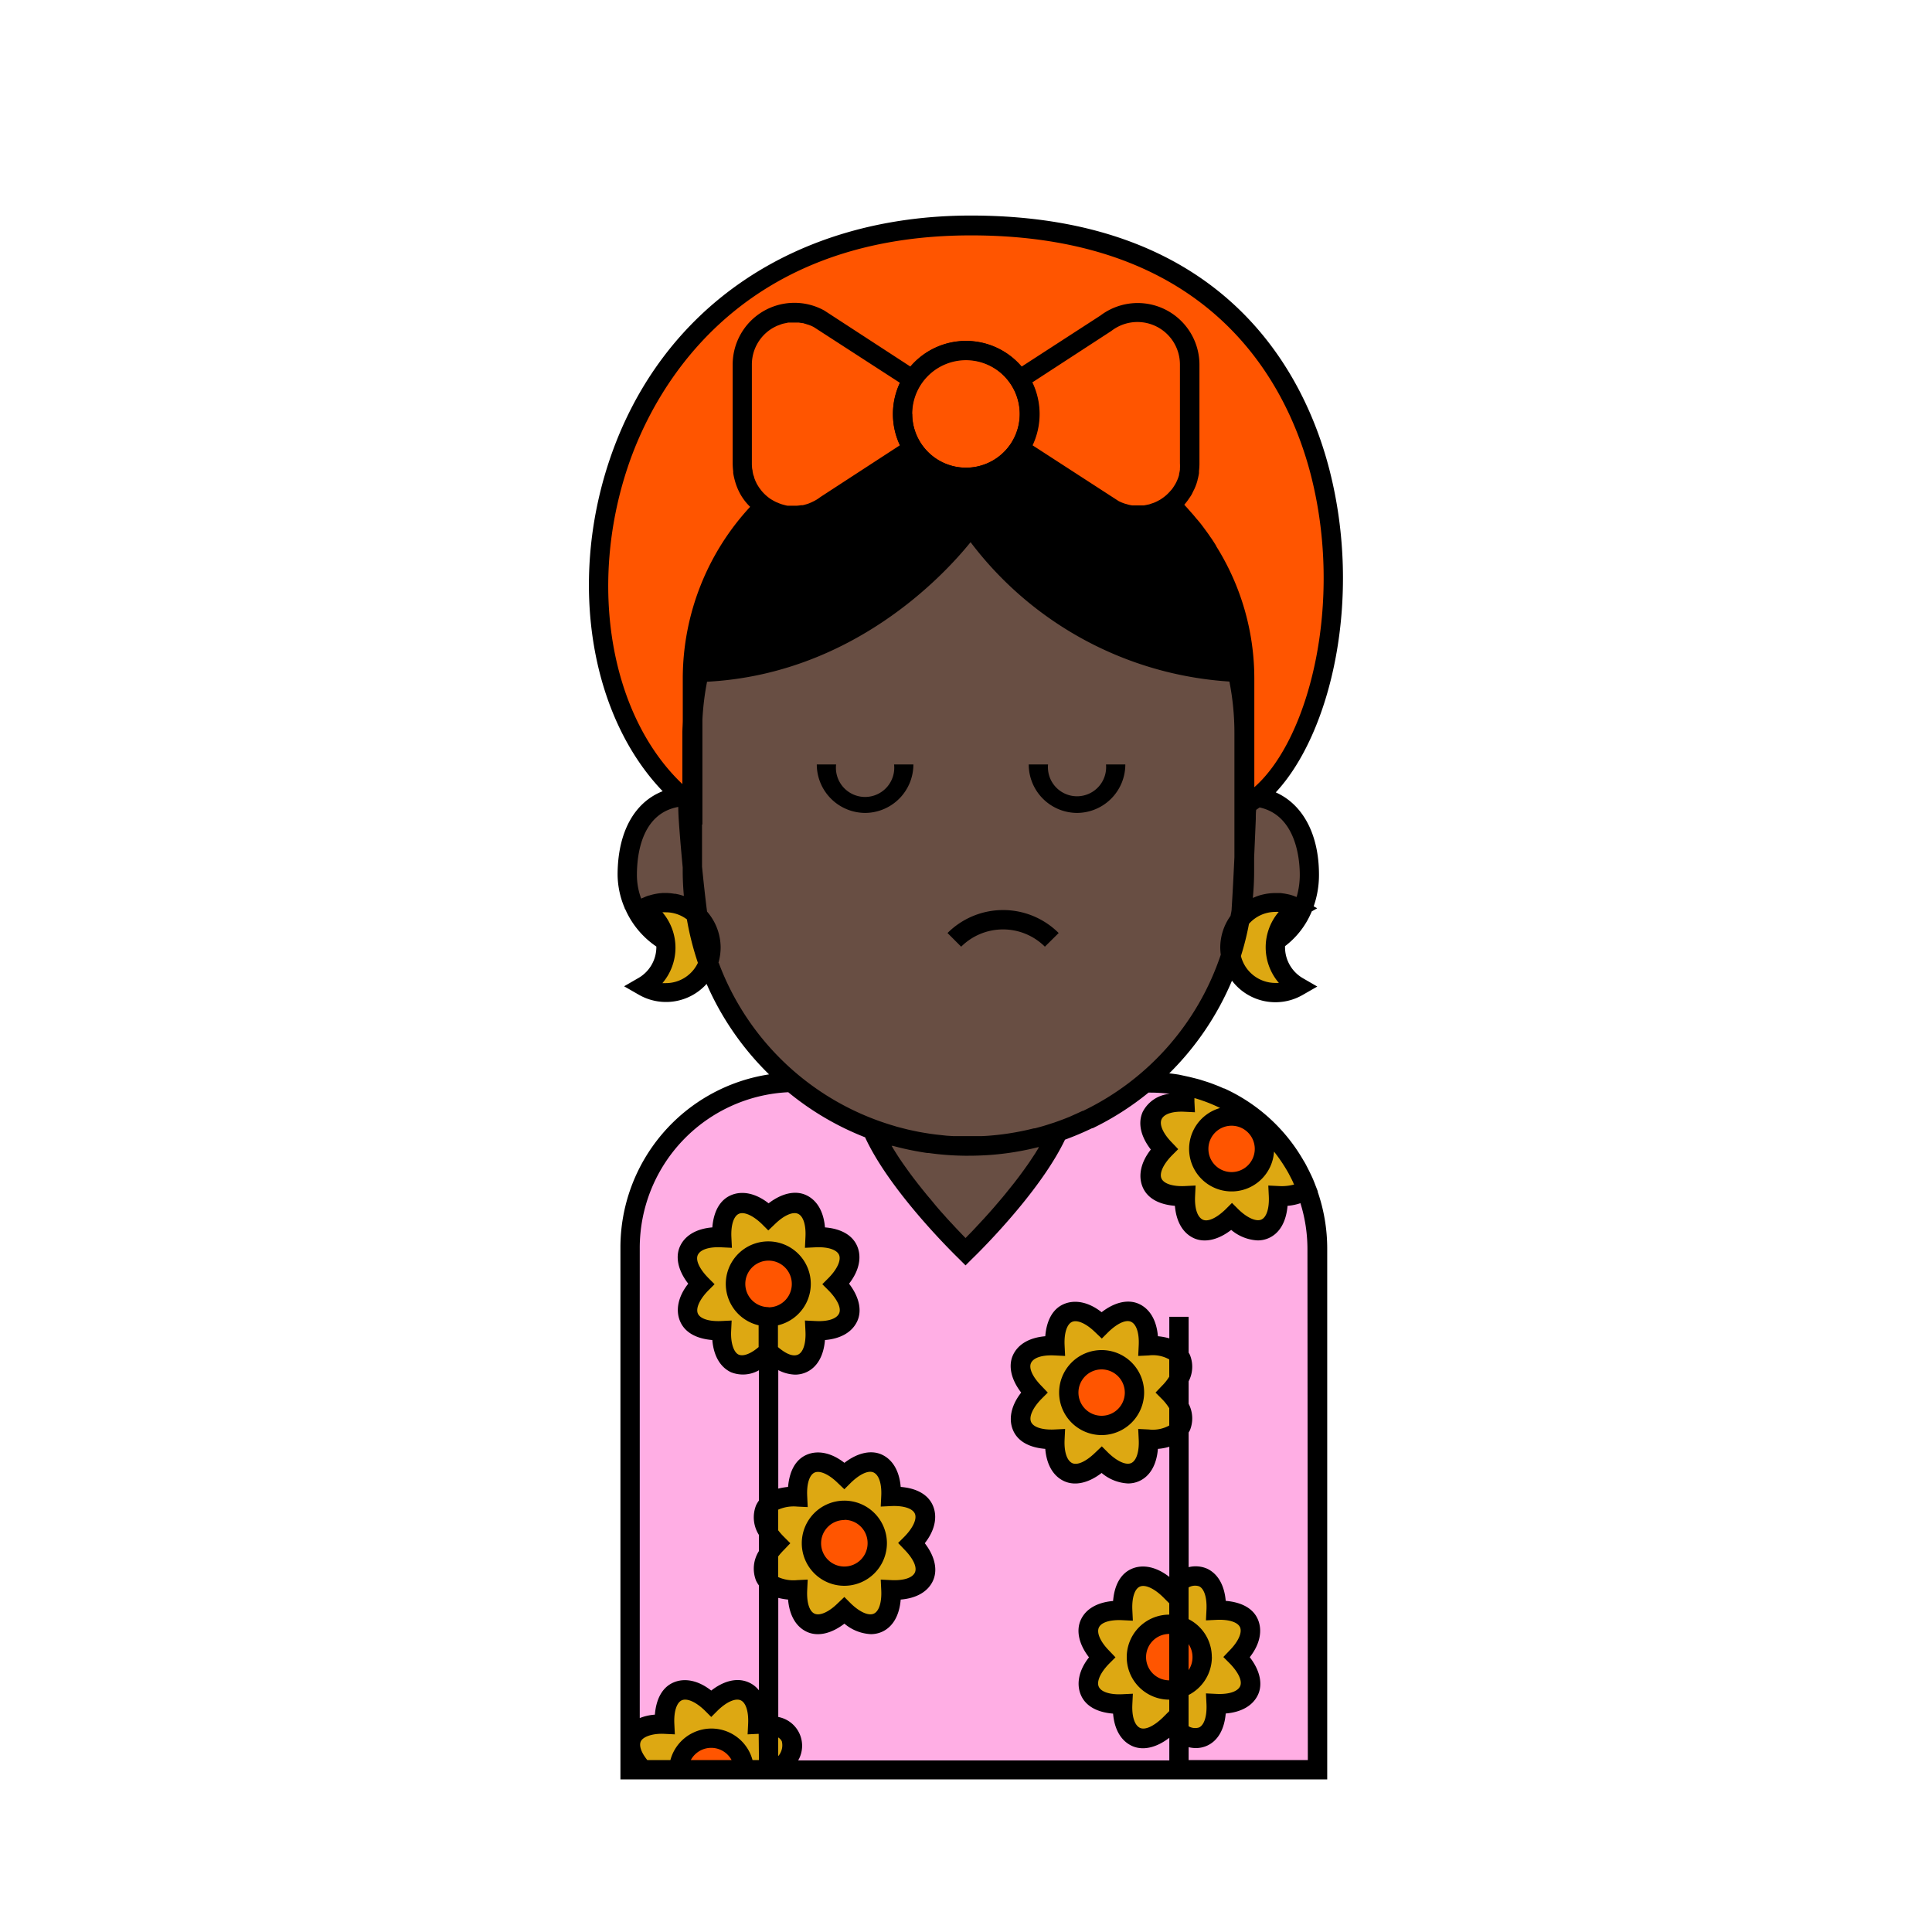 <svg id="Layer_1" data-name="Layer 1" xmlns="http://www.w3.org/2000/svg" viewBox="0 0 300 300"><defs><style>.cls-1{fill:#684e43;}.cls-2{fill:#f50;}.cls-3{fill:#ffaee4;}.cls-4{fill:#dda812;}</style></defs><title>portland_characters</title><path class="cls-1" d="M192.16,104.37c-27.8-1.15-41.36-22.72-41.36-22.72s-15.3,21.91-42.2,22.74a43,43,0,0,0-1,9.42v21.41a42.85,42.85,0,0,0,27.89,40.15h0c3.67,8.52,14.53,19,14.53,19h0s10.58-10.19,14.38-18.65a42.83,42.83,0,0,0,28.87-40.49V113.81A42.55,42.55,0,0,0,192.16,104.37Z"/><path class="cls-2" d="M150.78,35c-61.16,0-70.61,69.44-43.17,90.09V105.28a37.82,37.82,0,0,1,11.16-26.66l-.09-.07a8,8,0,0,0,9.58-.19l13.47-8.73a9.84,9.84,0,0,0,16.53,0l14.59,9.45a8,8,0,0,0,8.88-.83,37.89,37.89,0,0,1,11.54,27v19.81C213.52,113.81,220,35,150.78,35Z"/><path class="cls-3" d="M178.73,168.06h-.85a42.81,42.81,0,0,1-13.56,7.66h0c-3.8,8.46-14.38,18.65-14.38,18.65h0s-10.86-10.47-14.53-19a42.88,42.88,0,0,1-12.53-7.29,25.84,25.84,0,0,0-25.07,25.83V274.8H204.59V193.91A25.85,25.85,0,0,0,178.73,168.06Z"/><path d="M162.25,147a9.22,9.22,0,0,0-13,0l-2.12-2.12a12.22,12.22,0,0,1,17.26,0Z"/><path d="M150,75.63a11.35,11.35,0,1,1,11.35-11.35A11.36,11.36,0,0,1,150,75.63Zm0-19.7a8.35,8.35,0,1,0,8.35,8.35A8.36,8.36,0,0,0,150,55.93Z"/><path d="M134.36,126.23a7.54,7.54,0,0,1-7.53-7.53h3a4.53,4.53,0,1,0,9,0h3A7.53,7.53,0,0,1,134.36,126.23Z"/><path d="M167.26,126.23a7.53,7.53,0,0,1-7.52-7.53h3a4.52,4.52,0,1,0,9,0h3A7.53,7.53,0,0,1,167.26,126.23Z"/><circle class="cls-4" cx="131.12" cy="239.63" r="5.1"/><circle class="cls-2" cx="119.35" cy="199.36" r="5.1"/><path class="cls-4" d="M188.85,250.05c.26-5.45-3.31-7.05-7.27-3.2-4-3.85-7.53-2.25-7.27,3.2-5.44-.27-7,3.31-3.19,7.27-3.85,3.95-2.25,7.53,3.19,7.27-.26,5.44,3.32,7,7.27,3.19,4,3.85,7.53,2.25,7.27-3.19,5.45.26,7.05-3.32,3.2-7.27C195.9,253.36,194.3,249.78,188.85,250.05Zm-7.27,12.37a5.1,5.1,0,1,1,5.1-5.1A5.11,5.11,0,0,1,181.58,262.42Z"/><path class="cls-4" d="M126.62,192.1c.27-5.45-3.31-7-7.27-3.2-3.95-3.85-7.53-2.25-7.26,3.2-5.45-.27-7,3.31-3.2,7.26-3.85,4-2.25,7.54,3.2,7.27-.27,5.45,3.31,7.05,7.26,3.2,4,3.85,7.54,2.25,7.27-3.2,5.45.27,7-3.31,3.2-7.27C133.67,195.41,132.07,191.83,126.62,192.1Zm-7.27,12.37a5.11,5.11,0,1,1,5.11-5.11A5.11,5.11,0,0,1,119.35,204.47Z"/><circle class="cls-2" cx="131.12" cy="239.63" r="5.1"/><circle class="cls-2" cx="181.58" cy="257.32" r="5.1"/><circle class="cls-2" cx="171.06" cy="216.24" r="5.1"/><circle class="cls-2" cx="191.24" cy="178.4" r="5.1"/><path class="cls-2" d="M110.44,269.9a5.1,5.1,0,0,0-5.11,5.1h10.21A5.1,5.1,0,0,0,110.44,269.9Z"/><path d="M181.74,78.25a8.06,8.06,0,0,1-8.89.83l-14.59-9.45a9.84,9.84,0,0,1-16.53,0l-13.47,8.73a8,8,0,0,1-9.48.26,37.94,37.94,0,0,0-11.15,25.81c27.51-.32,43.17-22.78,43.17-22.78s13.9,22.15,42.45,22.77A38,38,0,0,0,181.74,78.25Z"/><path class="cls-1" d="M103.35,146.2a7,7,0,0,0-3.44-5.13,7,7,0,0,1,3.51-.95,7,7,0,0,1,5,2.08c-.93-7.2-1.91-18.64-1.4-18.54-6.66,0-9.56,5.53-9.56,12.18A12,12,0,0,0,103.35,146.2Z"/><path class="cls-4" d="M138.39,232.37c.26-5.45-3.32-7.05-7.27-3.2-4-3.85-7.53-2.25-7.27,3.2-5.45-.27-7,3.31-3.2,7.26-3.85,4-2.25,7.54,3.2,7.27-.26,5.45,3.31,7,7.27,3.2,3.95,3.85,7.53,2.25,7.27-3.2,5.44.27,7-3.31,3.19-7.27C145.43,235.68,143.83,232.1,138.39,232.37Zm-7.27,12.37a5.11,5.11,0,1,1,5.1-5.11A5.1,5.1,0,0,1,131.12,244.74Z"/><path class="cls-4" d="M103.42,147.14a7,7,0,0,0-3.51-6.07,7,7,0,0,1,3.51-.95,7,7,0,1,1,0,14,7,7,0,0,1-3.51-.95A7,7,0,0,0,103.42,147.14Z"/><path class="cls-4" d="M198,147.14a7,7,0,0,1,3.51-6.07,7,7,0,0,0-3.51-.95,7,7,0,1,0,0,14,7,7,0,0,0,3.51-.95A7,7,0,0,1,198,147.14Z"/><path class="cls-1" d="M193.19,142.08l.08-.07.46-.4.13-.09.45-.32.18-.1a3.21,3.21,0,0,1,.45-.24l.2-.1.46-.19.23-.09.47-.13.25-.06a4.17,4.17,0,0,1,.51-.09l.22,0a6.47,6.47,0,0,1,.76,0,7,7,0,0,1,3.51.95,6.58,6.58,0,0,0-.7.47l-.22.18-.43.37-.24.25-.33.37-.22.3a4.56,4.56,0,0,0-.27.39c-.07.11-.14.22-.2.33s-.14.28-.21.42a4,4,0,0,0-.17.36c-.06.14-.11.3-.16.45l-.12.37a7.25,7.25,0,0,0-.16.81,12.17,12.17,0,0,0,5.21-10.3c0-6.65-3-12.18-9.68-12.18-.05-.1-.46,11.75-1,18.94h0A6,6,0,0,1,193.19,142.08Z"/><path class="cls-4" d="M202.85,184.59a25.88,25.88,0,0,0-18.67-16,9,9,0,0,0-.21,2.49c-5.44-.27-7,3.31-3.19,7.27-3.85,3.95-2.25,7.53,3.19,7.26-.26,5.45,3.32,7.05,7.27,3.2,4,3.85,7.53,2.25,7.27-3.2A6.22,6.22,0,0,0,202.85,184.59Zm-11.61-1.09a5.11,5.11,0,1,1,5.1-5.1A5.1,5.1,0,0,1,191.24,183.5Z"/><path class="cls-4" d="M178.32,209c.27-5.45-3.31-7.05-7.26-3.2-4-3.85-7.54-2.25-7.27,3.2-5.45-.27-7,3.31-3.2,7.27-3.85,3.95-2.25,7.53,3.2,7.27-.27,5.44,3.31,7,7.27,3.19,3.95,3.85,7.53,2.25,7.26-3.19,5.45.26,7.05-3.32,3.2-7.27C185.37,212.28,183.77,208.7,178.32,209Zm-7.26,12.37a5.1,5.1,0,1,1,5.1-5.1A5.11,5.11,0,0,1,171.06,221.34Z"/><path class="cls-4" d="M117.7,267.73c.27-5.44-3.31-7.05-7.26-3.19-4-3.86-7.54-2.25-7.27,3.19-5.45-.26-7,3.32-3.2,7.27h5.36a5.11,5.11,0,0,1,10.21,0h5.36C124.75,271.05,123.15,267.47,117.7,267.73Z"/><path d="M204.63,185l-.39-1v0c-.18-.48-.39-1-.6-1.43-.07-.16-.15-.31-.22-.46s-.27-.55-.41-.82-.24-.47-.37-.7-.13-.22-.2-.33a27.17,27.17,0,0,0-12.29-11.23L190,169c-.33-.15-.66-.3-1-.43l-.49-.19c-.36-.14-.72-.27-1.09-.39l-1.07-.34-.47-.13-1.16-.29-.23-.05-1.43-.31v0c-.5-.08-1-.15-1.5-.2a44.56,44.56,0,0,0,9.74-14.39,8.47,8.47,0,0,0,11,2.2l2.25-1.29-2.25-1.3a5.56,5.56,0,0,1-2.76-4.78,1.37,1.37,0,0,1,0-.19,13,13,0,0,0,4.15-5.4l.84-.48-.54-.31a14.77,14.77,0,0,0,.82-4.92c0-6.3-2.53-10.91-6.71-12.77,8.51-9.13,13.55-30,8.29-50.27-3.82-14.68-16.12-39.3-55.63-39.3-27.19,0-48.18,14.24-56.16,38.1-6.37,19.08-2.83,39.69,8.3,51.29-4.39,1.72-7,6.36-7,13A13.48,13.48,0,0,0,97,141l-.08,0,.12.07a13.61,13.61,0,0,0,4.88,5.91s0,.06,0,.09a5.56,5.56,0,0,1-2.76,4.78l-2.25,1.3,2.25,1.29a8.47,8.47,0,0,0,10.56-1.66,44.56,44.56,0,0,0,9.7,14.05,27.19,27.19,0,0,0-23.08,27V276.3H206.09V193.91a27.09,27.09,0,0,0-1.48-8.86ZM191.24,174.8a3.6,3.6,0,1,1-3.6,3.6A3.6,3.6,0,0,1,191.24,174.8Zm-7.34-2.17,1.65.08-.08-1.65c0-.19,0-.37,0-.55l.26.07.57.18.72.25.27.1a23.28,23.28,0,0,1,2.17.94,6.6,6.6,0,1,0,8.37,6.77,25.28,25.28,0,0,1,2.24,3.34l.13.25.36.69.26.54c0,.09.08.19.13.29a7.26,7.26,0,0,1-2.36.24l-1.65-.08.08,1.65c.09,1.88-.35,3.27-1.15,3.63s-2.19-.24-3.57-1.58l-1-1-1,1c-1.39,1.34-2.76,2-3.57,1.58s-1.25-1.75-1.16-3.63l.08-1.65-1.65.08c-1.88.09-3.27-.36-3.64-1.16s.24-2.18,1.59-3.57l1-1-1-1.05c-1.35-1.38-1.95-2.75-1.59-3.57S182,172.54,183.9,172.63Zm14.66-20-.52,0a5.52,5.52,0,0,1-5.35-4.18,42.16,42.16,0,0,0,1.25-5,5.49,5.49,0,0,1,4.1-1.85,4.41,4.41,0,0,1,.52,0,8.48,8.48,0,0,0,0,11Zm3.27-16.8a12.19,12.19,0,0,1-.49,3.45h0l-.19-.06a6,6,0,0,0-.75-.26c-.16-.05-.33-.08-.5-.12l-.41-.08-.66-.09h-.22c-.18,0-.37,0-.55,0a8.57,8.57,0,0,0-2,.24h0a6.61,6.61,0,0,0-.76.22l-.22.08-.54.22h0c.13-1.38.2-2.77.2-4.18v-2.08c.1-2.23.19-4.33.26-6,0-.51,0-1,.06-1.42l.53-.37C201.33,126.64,201.83,133.57,201.83,135.84ZM97.47,72.55c3.62-10.84,16.07-36,53.31-36,37.5,0,49.13,23.22,52.73,37.06,5.19,20-.26,41.19-8.74,48.63V106h0l0-.51v-.16a38.66,38.66,0,0,0-5.92-20.52l0-.05c-.3-.48-.62-1-.95-1.44l-.13-.2c-.29-.42-.6-.83-.9-1.24l-.27-.36c-.27-.35-.55-.69-.83-1l-.41-.5-.76-.86c-.18-.21-.37-.42-.56-.62l-.14-.17.23-.28c.15-.18.29-.37.42-.56s.28-.4.41-.61.16-.29.23-.44.18-.36.27-.54l.18-.42a9.4,9.4,0,0,0,.31-.94c0-.1.05-.2.07-.3.06-.27.12-.54.16-.81,0-.11,0-.22,0-.33a10.34,10.34,0,0,0,.07-1.11V56.63A9.59,9.59,0,0,0,170.87,49l-12.24,7.93a11.34,11.34,0,0,0-17.25,0L128,48.22l-.11-.06a9.59,9.59,0,0,0-14.12,8.46V71.93a10.36,10.36,0,0,0,.08,1.25c0,.08,0,.17,0,.25a9.22,9.22,0,0,0,.25,1.16h0a9.23,9.23,0,0,0,1,2.38l0,0a8.82,8.82,0,0,0,1.38,1.73,39.29,39.29,0,0,0-10.46,26.53v.66h0v5.92c0,.65-.06,1.3-.06,1.94v8C94.89,111.24,91.25,91.17,97.47,72.55Zm42.27-3.41-12.29,8-.1.07a6,6,0,0,1-.86.55,1.24,1.24,0,0,1-.2.1,7.4,7.4,0,0,1-.71.32l-.23.08c-.24.07-.48.14-.72.19l-.25,0a5.87,5.87,0,0,1-.72.08h-.27c-.23,0-.45,0-.68,0l-.32,0c-.2,0-.41-.07-.61-.12l-.37-.1a5.77,5.77,0,0,1-.58-.22l-.34-.14a9.54,9.54,0,0,1-.87-.49v0a6.84,6.84,0,0,1-1.15-1l-.09-.1a4.57,4.57,0,0,1-.38-.49,1.09,1.09,0,0,1-.13-.17c-.11-.16-.2-.32-.3-.48s-.09-.17-.13-.26a4,4,0,0,1-.21-.47,3.62,3.62,0,0,1-.13-.35c0-.14-.09-.28-.13-.43s-.07-.32-.1-.48,0-.23-.06-.35a6.4,6.4,0,0,1-.06-.88V56.62a6.57,6.57,0,0,1,3.2-5.66,8.36,8.36,0,0,1,.79-.4l.26-.09a5.31,5.31,0,0,1,.56-.2l.32-.07.52-.11c.12,0,.24,0,.36,0l.49,0,.46,0,.34,0,.49.08c.1,0,.21,0,.31.06a5.34,5.34,0,0,1,.53.16,1.29,1.29,0,0,1,.26.08,4.66,4.66,0,0,1,.76.34l13.35,8.64a11.38,11.38,0,0,0,0,9.72ZM119,80.52h0a11,11,0,0,0,1.07.45l.71.21.41.11c.27.06.55.1.82.14l.29,0c.3,0,.6,0,.9.05h.28a10,10,0,0,0,1.1-.09l.39-.06c.26,0,.51-.11.77-.18s.45-.13.68-.21l.43-.16c.32-.13.63-.28.94-.44l.23-.14a11.08,11.08,0,0,0,1-.66l12.24-7.94a11.35,11.35,0,0,0,17.26,0L172,80.34l.11.06a9.74,9.74,0,0,0,1.14.52l.09,0a9.43,9.43,0,0,0,8.17-.75l.24.25.51.56c.21.24.42.47.62.71l.57.68c.16.2.31.4.47.59l.63.83.28.39a36.11,36.11,0,0,1,6.82,18.63c-26.28-1.37-39.48-21.78-39.61-22l-.2-.32-1-1.59-.92,1.32-.37.53c-.15.21-15,20.94-40.37,22.07A36.55,36.55,0,0,1,119,80.52Zm22.61-16.24A8.34,8.34,0,0,1,157,59.74h0a8.36,8.36,0,0,1,0,9.08h0a8.35,8.35,0,0,1-15.35-4.54Zm18.61-4.85,12.29-8,.1-.07a6.6,6.6,0,0,1,10.61,5.24V71.94a7.7,7.7,0,0,1,0,.83l0,.16a5.13,5.13,0,0,1-.13.66.74.74,0,0,1,0,.14,6,6,0,0,1-.21.64l-.06.14a6.36,6.36,0,0,1-.28.59l-.09.15c-.1.17-.21.34-.32.5l-.14.2-.3.34a6.65,6.65,0,0,1-.81.78h0a8.26,8.26,0,0,1-.8.56l-.12.06a5.94,5.94,0,0,1-.67.33,3,3,0,0,1-.39.14l-.43.15-.48.1-.37.07-.51,0h-.87l-.39,0a3.55,3.55,0,0,1-.47-.08,4.12,4.12,0,0,1-.47-.13,2.38,2.38,0,0,1-.38-.11,6.24,6.24,0,0,1-.84-.36l-13.35-8.65a11.36,11.36,0,0,0,0-9.71Zm-59.44,79.62a5.34,5.34,0,0,0-.52.18l-.36.16-.34.14a10.54,10.54,0,0,1-.66-3.69c0-3,.66-9.5,6.42-10.54,0,1.13.12,2.78.32,5.27.11,1.31.24,2.72.37,4.13v.52c0,1.31.07,2.61.18,3.89l-.06,0-.34-.11-.36-.1-.57-.12-.17,0a8.08,8.08,0,0,0-1.31-.12l-.33,0H103A8.69,8.69,0,0,0,100.82,139.05Zm2.6,13.61-.52,0a8.48,8.48,0,0,0,0-11,4.41,4.41,0,0,1,.52,0,5.44,5.44,0,0,1,3.28,1.1,44.77,44.77,0,0,0,1.71,6.75A5.51,5.51,0,0,1,103.42,152.66Zm8.18-3.16a8.74,8.74,0,0,0,.34-2.36,8.52,8.52,0,0,0-2.11-5.59c-.29-2.27-.55-4.68-.78-7v-6.52l.06,0V111.74a41.78,41.78,0,0,1,.72-5.88c22.54-1.19,36.72-16.47,40.92-21.67a54.8,54.8,0,0,0,40.19,21.64,41.32,41.32,0,0,1,.78,8v19.27c-.13,2.68-.27,5.54-.43,8,0,.37-.11.74-.17,1.11a8.44,8.44,0,0,0-1.6,4.93,10.17,10.17,0,0,0,.08,1.11,41.5,41.5,0,0,1-21.39,24.25l-.08,0c-.67.32-1.36.62-2,.91l-.15.06c-.73.3-1.47.57-2.21.83l-1.28.41-.29.09c-.49.15-1,.28-1.48.41l-.14,0c-.53.13-1.07.26-1.61.37h0a40.7,40.7,0,0,1-5,.74h0c-.53.05-1.07.08-1.6.1h-.12l-1.71,0c-.59,0-1.18,0-1.76,0l-.62,0-1.12-.07-.75-.08-1-.11-.82-.11-.88-.14-.86-.15-.82-.17-.88-.19-.75-.19-.93-.24-.59-.18A41.51,41.51,0,0,1,111.6,149.5Zm49.74,28.68c-.08.14-.16.28-.25.42s-.19.3-.28.46l-.53.8-.25.38c-.27.4-.54.79-.82,1.17l-.08.12-.77,1.05-.31.41-.57.74-.36.45-.54.67-.36.45-.54.66c-.12.13-.23.27-.34.4l-.61.71-.26.31-.82.93-.28.31-.53.59-.33.35-.44.48-.31.33c-.14.15-.27.3-.41.44l-.26.28-.4.41c-.07.07-.14.15-.21.21l-.51.53-.51-.52-.3-.32-.28-.29-.41-.43-.24-.26-.47-.51-.24-.25-.53-.58c-.06-.07-.12-.13-.17-.2-.65-.71-1.34-1.49-2-2.32a2.11,2.11,0,0,1-.19-.23l-.6-.7-.29-.36-.56-.69-.33-.42q-.28-.34-.54-.69l-.35-.45-.52-.69-.37-.51-.77-1.08-.48-.7c-.12-.17-.23-.35-.35-.53l-.43-.68-.33-.53c-.07-.13-.15-.25-.22-.37l.21,0q1.16.32,2.34.57l.49.1c.84.17,1.68.32,2.53.44l.2,0a43,43,0,0,0,5.6.42h.57q1.17,0,2.34-.06h.07a43.63,43.63,0,0,0,8.45-1.28ZM107.27,273.3a3.59,3.59,0,0,1,6.33,0Zm10.58,0h-1a6.6,6.6,0,0,0-12.75,0h-3.59c-.93-1.15-1.32-2.23-1-2.91s1.75-1.25,3.63-1.16l1.65.08-.08-1.65c-.09-1.88.36-3.28,1.16-3.64s2.18.24,3.57,1.59l1,1,1-1c1.39-1.35,2.76-1.95,3.57-1.59s1.25,1.76,1.16,3.64l-.08,1.65,1.65-.08h.07ZM112,205.13c-1.88.09-3.27-.35-3.63-1.15s.24-2.18,1.59-3.57l1-1-1-1c-1.35-1.39-2-2.75-1.59-3.57s1.75-1.25,3.63-1.16l1.65.08-.08-1.65c-.09-1.88.36-3.27,1.16-3.63s2.18.24,3.57,1.58l1,1,1.05-1c1.38-1.34,2.75-1.95,3.57-1.58s1.25,1.75,1.15,3.63l-.08,1.65,1.66-.08c1.88-.09,3.27.36,3.63,1.16s-.24,2.18-1.59,3.57l-1,1,1,1c1.35,1.39,2,2.75,1.59,3.57s-1.75,1.25-3.63,1.15l-1.66-.08.08,1.65c.1,1.89-.35,3.28-1.15,3.64s-1.89-.12-3.12-1.17v-3.38a6.6,6.6,0,1,0-3,0v3.38c-1.22,1.05-2.39,1.49-3.11,1.17s-1.25-1.75-1.16-3.64l.08-1.65Zm13.34,27.16c-.09-1.88.35-3.27,1.15-3.63s2.19.24,3.57,1.59l1.05,1,1-1c1.39-1.35,2.76-2,3.57-1.59s1.25,1.75,1.16,3.63l-.08,1.65,1.65-.08c1.88-.08,3.27.36,3.64,1.16s-.24,2.18-1.59,3.57l-1,1,1,1.05c1.35,1.38,2,2.75,1.59,3.57s-1.76,1.24-3.64,1.15l-1.65-.08.08,1.65c.09,1.89-.35,3.28-1.16,3.64s-2.18-.24-3.57-1.59l-1-1-1.05,1c-1.38,1.35-2.75,1.95-3.57,1.59s-1.24-1.75-1.15-3.64l.08-1.65-1.65.08a5.78,5.78,0,0,1-2.93-.47v-3.21a9.94,9.94,0,0,1,.88-1l1-1.05-1-1a9.94,9.94,0,0,1-.88-1v-3.21a5.9,5.9,0,0,1,2.93-.48l1.65.08Zm-6-29.32a3.61,3.61,0,1,1,3.61-3.61A3.61,3.61,0,0,1,119.35,203Zm1.5,69.71v-2.89a1.45,1.45,0,0,1,.56.6A2.54,2.54,0,0,1,120.85,272.68Zm60.72-11.76a3.6,3.6,0,0,1,0-7.2Zm0-10.2a6.6,6.6,0,0,0,0,13.2v1.78l-1,1c-1.39,1.34-2.76,2-3.57,1.59s-1.25-1.76-1.16-3.64l.08-1.65-1.65.08c-1.88.09-3.27-.35-3.64-1.16s.24-2.18,1.59-3.57l1-1-1-1.05c-1.35-1.38-1.95-2.75-1.58-3.57s1.75-1.24,3.63-1.15l1.65.08-.08-1.65c-.09-1.88.35-3.28,1.16-3.64s2.18.24,3.57,1.59l1,1Zm0-36.95a7.62,7.62,0,0,1-1.13,1.42l-1,1.05,1,1a8,8,0,0,1,1.13,1.43v2.68a5.27,5.27,0,0,1-3.17.62l-1.65-.08.08,1.65c.09,1.88-.36,3.27-1.16,3.64s-2.18-.25-3.57-1.59l-1-1-1.05,1c-1.39,1.34-2.76,2-3.57,1.59s-1.25-1.76-1.16-3.64l.08-1.65-1.65.08c-1.88.09-3.27-.35-3.63-1.16s.24-2.18,1.59-3.57l1-1-1-1.05c-1.35-1.38-2-2.75-1.59-3.57s1.75-1.24,3.63-1.15l1.65.08-.08-1.65c-.09-1.89.36-3.28,1.16-3.64s2.18.24,3.57,1.59l1.05,1,1-1c1.39-1.35,2.76-2,3.57-1.59s1.25,1.75,1.16,3.64l-.08,1.65,1.65-.08a5.2,5.2,0,0,1,3.17.62Zm21.52,59.53H184.57v-2a4.82,4.82,0,0,0,1.11.14,4.2,4.2,0,0,0,1.75-.37c1.68-.76,2.69-2.53,2.9-5,2.44-.2,4.21-1.22,5-2.89s.31-3.82-1.27-5.85c1.58-2,2-4.12,1.27-5.85s-2.53-2.69-5-2.9c-.21-2.44-1.22-4.21-2.9-5a4.48,4.48,0,0,0-2.86-.23V222.44c.07-.12.14-.23.2-.35a4.89,4.89,0,0,0-.2-4.11v-3.49a4.87,4.87,0,0,0,.2-4.1c-.06-.13-.13-.24-.2-.36v-5.56h-3v3.35a9.28,9.28,0,0,0-1.77-.33c-.2-2.44-1.22-4.21-2.9-5s-3.81-.31-5.84,1.27c-2-1.58-4.12-2-5.85-1.27s-2.7,2.53-2.9,5c-2.44.21-4.21,1.22-5,2.9s-.31,3.81,1.26,5.85c-1.57,2-2,4.12-1.26,5.85s2.53,2.69,5,2.89c.2,2.44,1.22,4.21,2.9,5s3.81.32,5.85-1.26a6.84,6.84,0,0,0,4.09,1.63,4.2,4.2,0,0,0,1.75-.37c1.68-.76,2.7-2.53,2.9-5a8,8,0,0,0,1.77-.33v20.21c-2-1.57-4.11-2-5.83-1.26s-2.7,2.53-2.9,5c-2.44.21-4.22,1.22-5,2.9s-.32,3.81,1.26,5.85c-1.58,2-2,4.12-1.26,5.85s2.53,2.69,5,2.89c.2,2.44,1.22,4.21,2.9,5s3.8.32,5.83-1.25v3.52H123.94a4.55,4.55,0,0,0-3.09-6.75V248.12a10,10,0,0,0,1.52.26c.21,2.44,1.22,4.21,2.9,5s3.81.31,5.85-1.26a6.87,6.87,0,0,0,4.1,1.63,4.23,4.23,0,0,0,1.75-.37c1.67-.76,2.69-2.53,2.89-5,2.44-.2,4.22-1.22,5-2.9s.32-3.81-1.26-5.85c1.58-2,2-4.12,1.26-5.84s-2.53-2.7-5-2.9c-.2-2.44-1.22-4.21-2.89-5s-3.82-.31-5.85,1.26c-2-1.57-4.12-2-5.85-1.26s-2.69,2.53-2.9,5a10,10,0,0,0-1.52.26v-18.4a6,6,0,0,0,2.6.7,4.2,4.2,0,0,0,1.75-.37c1.68-.76,2.7-2.53,2.9-5,2.44-.2,4.21-1.22,5-2.9s.31-3.81-1.26-5.85c1.57-2,2-4.12,1.26-5.84s-2.53-2.7-5-2.9c-.2-2.44-1.22-4.21-2.9-5s-3.81-.31-5.85,1.26c-2-1.57-4.11-2-5.84-1.26s-2.7,2.53-2.9,5c-2.44.2-4.21,1.22-5,2.9s-.32,3.81,1.26,5.84c-1.58,2-2,4.12-1.26,5.85s2.53,2.7,5,2.9c.2,2.44,1.22,4.21,2.9,5a5,5,0,0,0,4.34-.31V233a4.66,4.66,0,0,0-.45.75,5.08,5.08,0,0,0,.45,4.6v2.49a5.08,5.08,0,0,0-.45,4.6,4.66,4.66,0,0,0,.45.75v16.29a4.08,4.08,0,0,0-1.57-1.23c-1.72-.78-3.81-.32-5.84,1.26-2-1.58-4.12-2-5.85-1.26s-2.7,2.53-2.9,5a7.87,7.87,0,0,0-2.35.53V193.91A24.22,24.22,0,0,1,122.4,169.6a44.06,44.06,0,0,0,11.93,7c3.82,8.3,13.53,17.85,14.53,18.82l.07.07,1,1,1-1c.08-.08.5-.48,1.15-1.14,2.81-2.85,10-10.49,13.29-17.38.7-.26,1.39-.53,2.08-.82l.23-.1c.64-.27,1.27-.56,1.9-.86l.09,0a44.26,44.26,0,0,0,8.67-5.53h.31a24.82,24.82,0,0,1,3,.19,5.22,5.22,0,0,0-4.21,2.8c-.78,1.73-.32,3.81,1.26,5.85-1.58,2-2,4.12-1.26,5.85s2.53,2.69,5,2.89c.2,2.44,1.22,4.21,2.89,5s3.82.32,5.85-1.26a6.89,6.89,0,0,0,4.1,1.63,4.2,4.2,0,0,0,1.75-.37c1.68-.76,2.69-2.53,2.9-5a8.13,8.13,0,0,0,2-.41,24,24,0,0,1,1.09,7.18Zm-14.91-16a6.59,6.59,0,0,0-3.61-5.88v-4.92a2,2,0,0,1,1.63-.18c.8.36,1.24,1.76,1.15,3.64l-.08,1.65,1.65-.08c1.89-.09,3.28.35,3.64,1.15s-.24,2.19-1.59,3.57l-1,1.05,1,1c1.35,1.39,2,2.76,1.59,3.57s-1.75,1.25-3.64,1.16l-1.65-.08.08,1.65c.09,1.88-.35,3.27-1.15,3.64a2,2,0,0,1-1.63-.19V263.2A6.62,6.62,0,0,0,188.18,257.32Zm-3.61,2v-4a3.58,3.58,0,0,1,.61,2A3.53,3.53,0,0,1,184.57,259.32Z"/><path d="M171.06,222.84a6.6,6.6,0,1,1,6.6-6.6A6.62,6.62,0,0,1,171.06,222.84Zm0-10.2a3.6,3.6,0,1,0,3.6,3.6A3.61,3.61,0,0,0,171.06,212.64Z"/><path d="M131.12,246.24a6.61,6.61,0,1,1,6.6-6.61A6.62,6.62,0,0,1,131.12,246.24Zm0-10.21a3.61,3.61,0,1,0,3.6,3.6A3.6,3.6,0,0,0,131.12,236Z"/></svg>